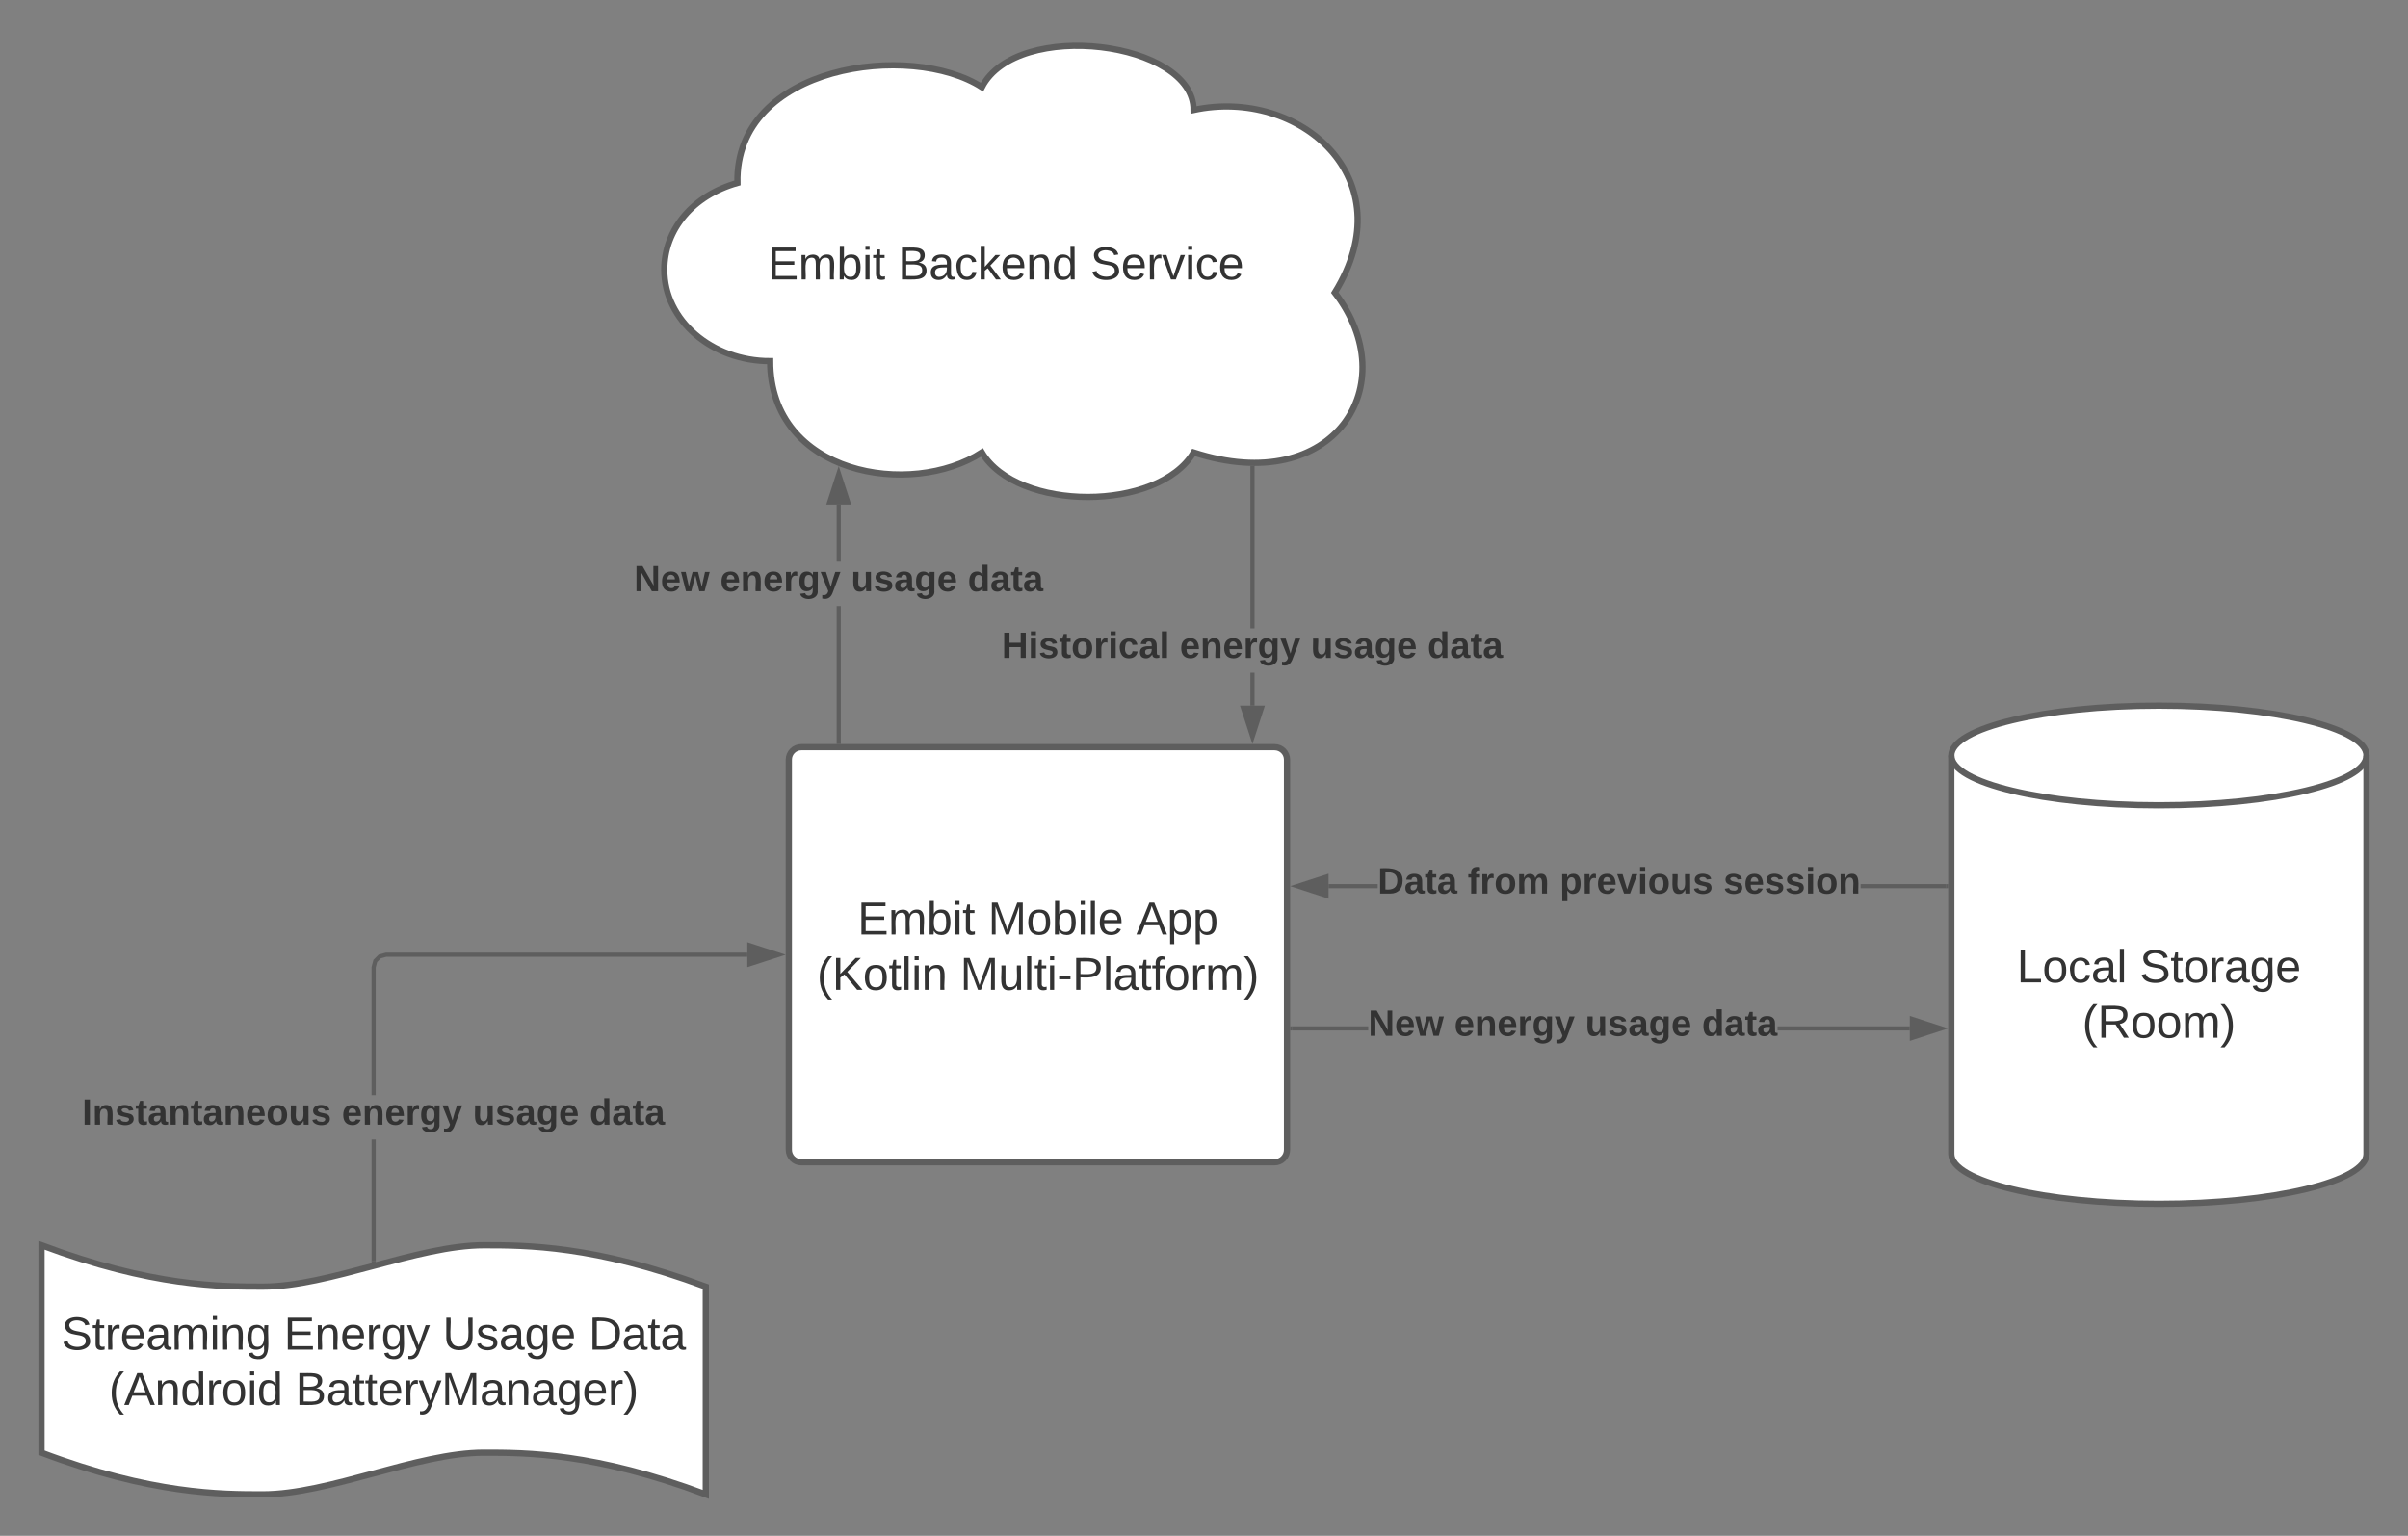 <svg xmlns="http://www.w3.org/2000/svg" xmlns:xlink="http://www.w3.org/1999/xlink" xmlns:lucid="lucid" width="1160" height="740"><rect width="100%" height="100%" fill="#808080" stroke="none"/><g transform="translate(-320 -100)" lucid:page-tab-id="0_0"><path d="M700 466c0-3.3 2.7-6 6-6h228c3.3 0 6 2.7 6 6v188c0 3.3-2.7 6-6 6H706c-3.3 0-6-2.7-6-6z" stroke="#5e5e5e" stroke-width="3" fill="#fff"/><use xlink:href="#a" transform="matrix(1,0,0,1,712,472) translate(21.117 78.278)"/><use xlink:href="#b" transform="matrix(1,0,0,1,712,472) translate(83.957 78.278)"/><use xlink:href="#c" transform="matrix(1,0,0,1,712,472) translate(155.377 78.278)"/><use xlink:href="#d" transform="matrix(1,0,0,1,712,472) translate(1.549 104.944)"/><use xlink:href="#e" transform="matrix(1,0,0,1,712,472) translate(70.5 104.944)"/><path d="M1460 656c0 13.25-44.77 24-100 24s-100-10.75-100-24V464c0-13.25 44.77-24 100-24s100 10.75 100 24z" stroke="#5e5e5e" stroke-width="3" fill="#fff"/><path d="M1460 464c0 13.25-44.77 24-100 24s-100-10.75-100-24" stroke="#5e5e5e" stroke-width="3" fill="none"/><use xlink:href="#f" transform="matrix(1,0,0,1,1265,493) translate(26.543 80.34)"/><use xlink:href="#g" transform="matrix(1,0,0,1,1265,493) translate(85.741 80.34)"/><use xlink:href="#h" transform="matrix(1,0,0,1,1265,493) translate(58.086 107.007)"/><path d="M691 274c-28.17 0-51-19.7-51-44 0-19.44 13.8-35.84 35.24-41.85C674 131 759 120 793 142c17-33 102-22 102 11 51-11 102 33 68 88 34 44 0 99-68 77-17 28.6-85 28.6-102 0-34 22-102 11-102-44z" stroke="#5e5e5e" stroke-width="3" fill="#fff"/><use xlink:href="#i" transform="matrix(1,0,0,1,645,125) translate(44.809 109.653)"/><use xlink:href="#j" transform="matrix(1,0,0,1,645,125) translate(107.648 109.653)"/><use xlink:href="#k" transform="matrix(1,0,0,1,645,125) translate(200.241 109.653)"/><path d="M725.04 457.5h-2v-65.53h2zm0-86.86h-2v-27.58h2z" fill="#5e5e5e"/><path d="M725.04 458.5h-2v-1.03h2zM728.67 342.06h-9.27l4.64-14.27z" fill="#5e5e5e"/><path d="M730.05 343.06h-12.02l6-18.5zm-9.27-2h6.52l-3.26-10.03z" fill="#5e5e5e"/><use xlink:href="#l" transform="matrix(1,0,0,1,625.447,370.64) translate(0 14.222)"/><use xlink:href="#m" transform="matrix(1,0,0,1,625.447,370.64) translate(41.432 14.222)"/><use xlink:href="#n" transform="matrix(1,0,0,1,625.447,370.64) translate(104.543 14.222)"/><use xlink:href="#o" transform="matrix(1,0,0,1,625.447,370.64) translate(160.741 14.222)"/><path d="M501 707.56h-2v-58.53h2zM680 561H506.13l-2.64.7-1.8 1.8-.7 2.63v61.57h-2v-61.83l.92-3.42 2.53-2.53 3.42-.92H680z" fill="#5e5e5e"/><path d="M501 708.3l-2 .5v-1.26h2zM695.26 560L681 564.64v-9.28z" fill="#5e5e5e"/><path d="M698.5 560l-18.5 6v-12zm-16.5 3.26l10.03-3.26-10.03-3.26z" fill="#5e5e5e"/><use xlink:href="#p" transform="matrix(1,0,0,1,359.58,627.701) translate(0 14.222)"/><use xlink:href="#q" transform="matrix(1,0,0,1,359.58,627.701) translate(125.086 14.222)"/><use xlink:href="#r" transform="matrix(1,0,0,1,359.58,627.701) translate(188.198 14.222)"/><use xlink:href="#s" transform="matrix(1,0,0,1,359.58,627.701) translate(244.395 14.222)"/><path d="M979.12 596.52H942.5v-2h36.62zm260.88 0h-63.7v-2h63.7z" fill="#5e5e5e"/><path d="M942.53 596.52h-1.03v-2h1.03zM1255.26 595.52l-14.26 4.64v-9.27z" fill="#5e5e5e"/><path d="M1258.5 595.52l-18.5 6.02V589.5zm-16.5 3.26l10.03-3.26-10.03-3.25z" fill="#5e5e5e"/><g><use xlink:href="#l" transform="matrix(1,0,0,1,979.124,584.858) translate(0 14.222)"/><use xlink:href="#m" transform="matrix(1,0,0,1,979.124,584.858) translate(41.432 14.222)"/><use xlink:href="#n" transform="matrix(1,0,0,1,979.124,584.858) translate(104.543 14.222)"/><use xlink:href="#o" transform="matrix(1,0,0,1,979.124,584.858) translate(160.741 14.222)"/></g><path d="M983.68 527.97H960v-2h23.68zm273.82 0h-41.18v-2h41.18z" fill="#5e5e5e"/><path d="M1258.5 527.97h-1.03v-2h1.03zM959 531.6l-14.26-4.63 14.26-4.63z" fill="#5e5e5e"/><path d="M960 533l-18.5-6.03 18.5-6zm-12.03-6.03l10.03 3.26v-6.5z" fill="#5e5e5e"/><g><use xlink:href="#t" transform="matrix(1,0,0,1,983.679,516.308) translate(0 14.222)"/><use xlink:href="#u" transform="matrix(1,0,0,1,983.679,516.308) translate(43.358 14.222)"/><use xlink:href="#v" transform="matrix(1,0,0,1,983.679,516.308) translate(87.704 14.222)"/><use xlink:href="#w" transform="matrix(1,0,0,1,983.679,516.308) translate(166.568 14.222)"/></g><path d="M924.34 440h-2v-15.9h2zm0-37.23h-2v-77.3h2z" fill="#5e5e5e"/><path d="M924.34 324.47v1.02h-2v-1.05zM923.34 455.26L918.7 441H928z" fill="#5e5e5e"/><path d="M923.34 458.5l-6-18.5h12zm-3.26-16.5l3.26 10.03L926.6 442z" fill="#5e5e5e"/><g><use xlink:href="#x" transform="matrix(1,0,0,1,802.577,402.773) translate(0 14.222)"/><use xlink:href="#m" transform="matrix(1,0,0,1,802.577,402.773) translate(85.778 14.222)"/><use xlink:href="#n" transform="matrix(1,0,0,1,802.577,402.773) translate(148.889 14.222)"/><use xlink:href="#o" transform="matrix(1,0,0,1,802.577,402.773) translate(205.086 14.222)"/></g><path d="M340 700c53.12 19.92 86.72 19.92 106.56 19.92 32 0 74.56-19.92 106.56-19.92 20.16 0 53.44 0 106.88 19.92V820c-53.44-20.04-86.72-20.04-106.88-20.04-32 0-74.56 20.04-106.56 20.04-19.84 0-53.44 0-106.56-20.04z" stroke="#5e5e5e" stroke-width="3" fill="#fff"/><g><use xlink:href="#y" transform="matrix(1,0,0,1,345,705) translate(4.568 45.278)"/><use xlink:href="#z" transform="matrix(1,0,0,1,345,705) translate(111.79 45.278)"/><use xlink:href="#A" transform="matrix(1,0,0,1,345,705) translate(188.272 45.278)"/><use xlink:href="#B" transform="matrix(1,0,0,1,345,705) translate(258.58 45.278)"/><use xlink:href="#C" transform="matrix(1,0,0,1,345,705) translate(27.438 71.944)"/><use xlink:href="#D" transform="matrix(1,0,0,1,345,705) translate(117.377 71.944)"/></g><defs><path fill="#333" d="M30 0v-248h187v28H63v79h144v27H63v87h162V0H30" id="E"/><path fill="#333" d="M210-169c-67 3-38 105-44 169h-31v-121c0-29-5-50-35-48C34-165 62-65 56 0H25l-1-190h30c1 10-1 24 2 32 10-44 99-50 107 0 11-21 27-35 58-36 85-2 47 119 55 194h-31v-121c0-29-5-49-35-48" id="F"/><path fill="#333" d="M115-194c53 0 69 39 70 98 0 66-23 100-70 100C84 3 66-7 56-30L54 0H23l1-261h32v101c10-23 28-34 59-34zm-8 174c40 0 45-34 45-75 0-40-5-75-45-74-42 0-51 32-51 76 0 43 10 73 51 73" id="G"/><path fill="#333" d="M24-231v-30h32v30H24zM24 0v-190h32V0H24" id="H"/><path fill="#333" d="M59-47c-2 24 18 29 38 22v24C64 9 27 4 27-40v-127H5v-23h24l9-43h21v43h35v23H59v120" id="I"/><g id="a"><use transform="matrix(0.062,0,0,0.062,0,0)" xlink:href="#E"/><use transform="matrix(0.062,0,0,0.062,14.815,0)" xlink:href="#F"/><use transform="matrix(0.062,0,0,0.062,33.272,0)" xlink:href="#G"/><use transform="matrix(0.062,0,0,0.062,45.617,0)" xlink:href="#H"/><use transform="matrix(0.062,0,0,0.062,50.494,0)" xlink:href="#I"/></g><path fill="#333" d="M240 0l2-218c-23 76-54 145-80 218h-23L58-218 59 0H30v-248h44l77 211c21-75 51-140 76-211h43V0h-30" id="J"/><path fill="#333" d="M100-194c62-1 85 37 85 99 1 63-27 99-86 99S16-35 15-95c0-66 28-99 85-99zM99-20c44 1 53-31 53-75 0-43-8-75-51-75s-53 32-53 75 10 74 51 75" id="K"/><path fill="#333" d="M24 0v-261h32V0H24" id="L"/><path fill="#333" d="M100-194c63 0 86 42 84 106H49c0 40 14 67 53 68 26 1 43-12 49-29l28 8c-11 28-37 45-77 45C44 4 14-33 15-96c1-61 26-98 85-98zm52 81c6-60-76-77-97-28-3 7-6 17-6 28h103" id="M"/><g id="b"><use transform="matrix(0.062,0,0,0.062,0,0)" xlink:href="#J"/><use transform="matrix(0.062,0,0,0.062,18.457,0)" xlink:href="#K"/><use transform="matrix(0.062,0,0,0.062,30.802,0)" xlink:href="#G"/><use transform="matrix(0.062,0,0,0.062,43.148,0)" xlink:href="#H"/><use transform="matrix(0.062,0,0,0.062,48.025,0)" xlink:href="#L"/><use transform="matrix(0.062,0,0,0.062,52.901,0)" xlink:href="#M"/></g><path fill="#333" d="M205 0l-28-72H64L36 0H1l101-248h38L239 0h-34zm-38-99l-47-123c-12 45-31 82-46 123h93" id="N"/><path fill="#333" d="M115-194c55 1 70 41 70 98S169 2 115 4C84 4 66-9 55-30l1 105H24l-1-265h31l2 30c10-21 28-34 59-34zm-8 174c40 0 45-34 45-75s-6-73-45-74c-42 0-51 32-51 76 0 43 10 73 51 73" id="O"/><g id="c"><use transform="matrix(0.062,0,0,0.062,0,0)" xlink:href="#N"/><use transform="matrix(0.062,0,0,0.062,14.815,0)" xlink:href="#O"/><use transform="matrix(0.062,0,0,0.062,27.16,0)" xlink:href="#O"/></g><path fill="#333" d="M87 75C49 33 22-17 22-94c0-76 28-126 65-167h31c-38 41-64 92-64 168S80 34 118 75H87" id="P"/><path fill="#333" d="M194 0L95-120 63-95V0H30v-248h33v124l119-124h40L117-140 236 0h-42" id="Q"/><path fill="#333" d="M117-194c89-4 53 116 60 194h-32v-121c0-31-8-49-39-48C34-167 62-67 57 0H25l-1-190h30c1 10-1 24 2 32 11-22 29-35 61-36" id="R"/><g id="d"><use transform="matrix(0.062,0,0,0.062,0,0)" xlink:href="#P"/><use transform="matrix(0.062,0,0,0.062,7.346,0)" xlink:href="#Q"/><use transform="matrix(0.062,0,0,0.062,22.16,0)" xlink:href="#K"/><use transform="matrix(0.062,0,0,0.062,34.506,0)" xlink:href="#I"/><use transform="matrix(0.062,0,0,0.062,40.679,0)" xlink:href="#L"/><use transform="matrix(0.062,0,0,0.062,45.556,0)" xlink:href="#H"/><use transform="matrix(0.062,0,0,0.062,50.432,0)" xlink:href="#R"/></g><path fill="#333" d="M84 4C-5 8 30-112 23-190h32v120c0 31 7 50 39 49 72-2 45-101 50-169h31l1 190h-30c-1-10 1-25-2-33-11 22-28 36-60 37" id="S"/><path fill="#333" d="M16-82v-28h88v28H16" id="T"/><path fill="#333" d="M30-248c87 1 191-15 191 75 0 78-77 80-158 76V0H30v-248zm33 125c57 0 124 11 124-50 0-59-68-47-124-48v98" id="U"/><path fill="#333" d="M141-36C126-15 110 5 73 4 37 3 15-17 15-53c-1-64 63-63 125-63 3-35-9-54-41-54-24 1-41 7-42 31l-33-3c5-37 33-52 76-52 45 0 72 20 72 64v82c-1 20 7 32 28 27v20c-31 9-61-2-59-35zM48-53c0 20 12 33 32 33 41-3 63-29 60-74-43 2-92-5-92 41" id="V"/><path fill="#333" d="M101-234c-31-9-42 10-38 44h38v23H63V0H32v-167H5v-23h27c-7-52 17-82 69-68v24" id="W"/><path fill="#333" d="M114-163C36-179 61-72 57 0H25l-1-190h30c1 12-1 29 2 39 6-27 23-49 58-41v29" id="X"/><path fill="#333" d="M33-261c38 41 65 92 65 168S71 34 33 75H2C39 34 66-17 66-93S39-220 2-261h31" id="Y"/><g id="e"><use transform="matrix(0.062,0,0,0.062,0,0)" xlink:href="#J"/><use transform="matrix(0.062,0,0,0.062,18.457,0)" xlink:href="#S"/><use transform="matrix(0.062,0,0,0.062,30.802,0)" xlink:href="#L"/><use transform="matrix(0.062,0,0,0.062,35.679,0)" xlink:href="#I"/><use transform="matrix(0.062,0,0,0.062,41.852,0)" xlink:href="#H"/><use transform="matrix(0.062,0,0,0.062,46.728,0)" xlink:href="#T"/><use transform="matrix(0.062,0,0,0.062,54.074,0)" xlink:href="#U"/><use transform="matrix(0.062,0,0,0.062,68.889,0)" xlink:href="#L"/><use transform="matrix(0.062,0,0,0.062,73.765,0)" xlink:href="#V"/><use transform="matrix(0.062,0,0,0.062,86.111,0)" xlink:href="#I"/><use transform="matrix(0.062,0,0,0.062,92.284,0)" xlink:href="#W"/><use transform="matrix(0.062,0,0,0.062,98.457,0)" xlink:href="#K"/><use transform="matrix(0.062,0,0,0.062,110.802,0)" xlink:href="#X"/><use transform="matrix(0.062,0,0,0.062,118.148,0)" xlink:href="#F"/><use transform="matrix(0.062,0,0,0.062,136.605,0)" xlink:href="#Y"/></g><path fill="#333" d="M30 0v-248h33v221h125V0H30" id="Z"/><path fill="#333" d="M96-169c-40 0-48 33-48 73s9 75 48 75c24 0 41-14 43-38l32 2c-6 37-31 61-74 61-59 0-76-41-82-99-10-93 101-131 147-64 4 7 5 14 7 22l-32 3c-4-21-16-35-41-35" id="aa"/><g id="f"><use transform="matrix(0.062,0,0,0.062,0,0)" xlink:href="#Z"/><use transform="matrix(0.062,0,0,0.062,12.346,0)" xlink:href="#K"/><use transform="matrix(0.062,0,0,0.062,24.691,0)" xlink:href="#aa"/><use transform="matrix(0.062,0,0,0.062,35.802,0)" xlink:href="#V"/><use transform="matrix(0.062,0,0,0.062,48.148,0)" xlink:href="#L"/></g><path fill="#333" d="M185-189c-5-48-123-54-124 2 14 75 158 14 163 119 3 78-121 87-175 55-17-10-28-26-33-46l33-7c5 56 141 63 141-1 0-78-155-14-162-118-5-82 145-84 179-34 5 7 8 16 11 25" id="ab"/><path fill="#333" d="M177-190C167-65 218 103 67 71c-23-6-38-20-44-43l32-5c15 47 100 32 89-28v-30C133-14 115 1 83 1 29 1 15-40 15-95c0-56 16-97 71-98 29-1 48 16 59 35 1-10 0-23 2-32h30zM94-22c36 0 50-32 50-73 0-42-14-75-50-75-39 0-46 34-46 75s6 73 46 73" id="ac"/><g id="g"><use transform="matrix(0.062,0,0,0.062,0,0)" xlink:href="#ab"/><use transform="matrix(0.062,0,0,0.062,14.815,0)" xlink:href="#I"/><use transform="matrix(0.062,0,0,0.062,20.988,0)" xlink:href="#K"/><use transform="matrix(0.062,0,0,0.062,33.333,0)" xlink:href="#X"/><use transform="matrix(0.062,0,0,0.062,40.679,0)" xlink:href="#V"/><use transform="matrix(0.062,0,0,0.062,53.025,0)" xlink:href="#ac"/><use transform="matrix(0.062,0,0,0.062,65.37,0)" xlink:href="#M"/></g><path fill="#333" d="M233-177c-1 41-23 64-60 70L243 0h-38l-65-103H63V0H30v-248c88 3 205-21 203 71zM63-129c60-2 137 13 137-47 0-61-80-42-137-45v92" id="ad"/><g id="h"><use transform="matrix(0.062,0,0,0.062,0,0)" xlink:href="#P"/><use transform="matrix(0.062,0,0,0.062,7.346,0)" xlink:href="#ad"/><use transform="matrix(0.062,0,0,0.062,23.333,0)" xlink:href="#K"/><use transform="matrix(0.062,0,0,0.062,35.679,0)" xlink:href="#K"/><use transform="matrix(0.062,0,0,0.062,48.025,0)" xlink:href="#F"/><use transform="matrix(0.062,0,0,0.062,66.481,0)" xlink:href="#Y"/></g><g id="i"><use transform="matrix(0.062,0,0,0.062,0,0)" xlink:href="#E"/><use transform="matrix(0.062,0,0,0.062,14.815,0)" xlink:href="#F"/><use transform="matrix(0.062,0,0,0.062,33.272,0)" xlink:href="#G"/><use transform="matrix(0.062,0,0,0.062,45.617,0)" xlink:href="#H"/><use transform="matrix(0.062,0,0,0.062,50.494,0)" xlink:href="#I"/></g><path fill="#333" d="M160-131c35 5 61 23 61 61C221 17 115-2 30 0v-248c76 3 177-17 177 60 0 33-19 50-47 57zm-97-11c50-1 110 9 110-42 0-47-63-36-110-37v79zm0 115c55-2 124 14 124-45 0-56-70-42-124-44v89" id="ae"/><path fill="#333" d="M143 0L79-87 56-68V0H24v-261h32v163l83-92h37l-77 82L181 0h-38" id="af"/><path fill="#333" d="M85-194c31 0 48 13 60 33l-1-100h32l1 261h-30c-2-10 0-23-3-31C134-8 116 4 85 4 32 4 16-35 15-94c0-66 23-100 70-100zm9 24c-40 0-46 34-46 75 0 40 6 74 45 74 42 0 51-32 51-76 0-42-9-74-50-73" id="ag"/><g id="j"><use transform="matrix(0.062,0,0,0.062,0,0)" xlink:href="#ae"/><use transform="matrix(0.062,0,0,0.062,14.815,0)" xlink:href="#V"/><use transform="matrix(0.062,0,0,0.062,27.16,0)" xlink:href="#aa"/><use transform="matrix(0.062,0,0,0.062,38.272,0)" xlink:href="#af"/><use transform="matrix(0.062,0,0,0.062,49.383,0)" xlink:href="#M"/><use transform="matrix(0.062,0,0,0.062,61.728,0)" xlink:href="#R"/><use transform="matrix(0.062,0,0,0.062,74.074,0)" xlink:href="#ag"/></g><path fill="#333" d="M108 0H70L1-190h34L89-25l56-165h34" id="ah"/><g id="k"><use transform="matrix(0.062,0,0,0.062,0,0)" xlink:href="#ab"/><use transform="matrix(0.062,0,0,0.062,14.815,0)" xlink:href="#M"/><use transform="matrix(0.062,0,0,0.062,27.16,0)" xlink:href="#X"/><use transform="matrix(0.062,0,0,0.062,34.506,0)" xlink:href="#ah"/><use transform="matrix(0.062,0,0,0.062,45.617,0)" xlink:href="#H"/><use transform="matrix(0.062,0,0,0.062,50.494,0)" xlink:href="#aa"/><use transform="matrix(0.062,0,0,0.062,61.605,0)" xlink:href="#M"/></g><path fill="#333" d="M175 0L67-191c6 58 2 128 3 191H24v-248h59L193-55c-6-58-2-129-3-193h46V0h-61" id="ai"/><path fill="#333" d="M185-48c-13 30-37 53-82 52C43 2 14-33 14-96s30-98 90-98c62 0 83 45 84 108H66c0 31 8 55 39 56 18 0 30-7 34-22zm-45-69c5-46-57-63-70-21-2 6-4 13-4 21h74" id="aj"/><path fill="#333" d="M231 0h-52l-39-155L100 0H48L-1-190h46L77-45c9-52 24-97 36-145h53l37 145 32-145h46" id="ak"/><g id="l"><use transform="matrix(0.049,0,0,0.049,0,0)" xlink:href="#ai"/><use transform="matrix(0.049,0,0,0.049,12.79,0)" xlink:href="#aj"/><use transform="matrix(0.049,0,0,0.049,22.667,0)" xlink:href="#ak"/></g><path fill="#333" d="M135-194c87-1 58 113 63 194h-50c-7-57 23-157-34-157-59 0-34 97-39 157H25l-1-190h47c2 12-1 28 3 38 12-26 28-41 61-42" id="al"/><path fill="#333" d="M135-150c-39-12-60 13-60 57V0H25l-1-190h47c2 13-1 29 3 40 6-28 27-53 61-41v41" id="am"/><path fill="#333" d="M195-6C206 82 75 100 31 46c-4-6-6-13-8-21l49-6c3 16 16 24 34 25 40 0 42-37 40-79-11 22-30 35-61 35-53 0-70-43-70-97 0-56 18-96 73-97 30 0 46 14 59 34l2-30h47zm-90-29c32 0 41-27 41-63 0-35-9-62-40-62-32 0-39 29-40 63 0 36 9 62 39 62" id="an"/><path fill="#333" d="M123 10C108 53 80 86 19 72V37c35 8 53-11 59-39L3-190h52l48 148c12-52 28-100 44-148h51" id="ao"/><g id="m"><use transform="matrix(0.049,0,0,0.049,0,0)" xlink:href="#aj"/><use transform="matrix(0.049,0,0,0.049,9.877,0)" xlink:href="#al"/><use transform="matrix(0.049,0,0,0.049,20.691,0)" xlink:href="#aj"/><use transform="matrix(0.049,0,0,0.049,30.568,0)" xlink:href="#am"/><use transform="matrix(0.049,0,0,0.049,37.481,0)" xlink:href="#an"/><use transform="matrix(0.049,0,0,0.049,48.296,0)" xlink:href="#ao"/></g><path fill="#333" d="M85 4C-2 5 27-109 22-190h50c7 57-23 150 33 157 60-5 35-97 40-157h50l1 190h-47c-2-12 1-28-3-38-12 25-28 42-61 42" id="ap"/><path fill="#333" d="M137-138c1-29-70-34-71-4 15 46 118 7 119 86 1 83-164 76-172 9l43-7c4 19 20 25 44 25 33 8 57-30 24-41C81-84 22-81 20-136c-2-80 154-74 161-7" id="aq"/><path fill="#333" d="M133-34C117-15 103 5 69 4 32 3 11-16 11-54c-1-60 55-63 116-61 1-26-3-47-28-47-18 1-26 9-28 27l-52-2c7-38 36-58 82-57s74 22 75 68l1 82c-1 14 12 18 25 15v27c-30 8-71 5-69-32zm-48 3c29 0 43-24 42-57-32 0-66-3-65 30 0 17 8 27 23 27" id="ar"/><g id="n"><use transform="matrix(0.049,0,0,0.049,0,0)" xlink:href="#ap"/><use transform="matrix(0.049,0,0,0.049,10.815,0)" xlink:href="#aq"/><use transform="matrix(0.049,0,0,0.049,20.691,0)" xlink:href="#ar"/><use transform="matrix(0.049,0,0,0.049,30.568,0)" xlink:href="#an"/><use transform="matrix(0.049,0,0,0.049,41.383,0)" xlink:href="#aj"/></g><path fill="#333" d="M88-194c31-1 46 15 58 34l-1-101h50l1 261h-48c-2-10 0-23-3-31C134-8 116 4 84 4 32 4 16-41 15-95c0-56 19-97 73-99zm17 164c33 0 40-30 41-66 1-37-9-64-41-64s-38 30-39 65c0 43 13 65 39 65" id="as"/><path fill="#333" d="M115-3C79 11 28 4 28-45v-112H4v-33h27l15-45h31v45h36v33H77v99c-1 23 16 31 38 25v30" id="at"/><g id="o"><use transform="matrix(0.049,0,0,0.049,0,0)" xlink:href="#as"/><use transform="matrix(0.049,0,0,0.049,10.815,0)" xlink:href="#ar"/><use transform="matrix(0.049,0,0,0.049,20.691,0)" xlink:href="#at"/><use transform="matrix(0.049,0,0,0.049,26.568,0)" xlink:href="#ar"/></g><path fill="#333" d="M24 0v-248h52V0H24" id="au"/><path fill="#333" d="M110-194c64 0 96 36 96 99 0 64-35 99-97 99-61 0-95-36-95-99 0-62 34-99 96-99zm-1 164c35 0 45-28 45-65 0-40-10-65-43-65-34 0-45 26-45 65 0 36 10 65 43 65" id="av"/><g id="p"><use transform="matrix(0.049,0,0,0.049,0,0)" xlink:href="#au"/><use transform="matrix(0.049,0,0,0.049,4.938,0)" xlink:href="#al"/><use transform="matrix(0.049,0,0,0.049,15.753,0)" xlink:href="#aq"/><use transform="matrix(0.049,0,0,0.049,25.63,0)" xlink:href="#at"/><use transform="matrix(0.049,0,0,0.049,31.506,0)" xlink:href="#ar"/><use transform="matrix(0.049,0,0,0.049,41.383,0)" xlink:href="#al"/><use transform="matrix(0.049,0,0,0.049,52.198,0)" xlink:href="#at"/><use transform="matrix(0.049,0,0,0.049,58.074,0)" xlink:href="#ar"/><use transform="matrix(0.049,0,0,0.049,67.951,0)" xlink:href="#al"/><use transform="matrix(0.049,0,0,0.049,78.765,0)" xlink:href="#aj"/><use transform="matrix(0.049,0,0,0.049,88.642,0)" xlink:href="#av"/><use transform="matrix(0.049,0,0,0.049,99.457,0)" xlink:href="#ap"/><use transform="matrix(0.049,0,0,0.049,110.272,0)" xlink:href="#aq"/></g><g id="q"><use transform="matrix(0.049,0,0,0.049,0,0)" xlink:href="#aj"/><use transform="matrix(0.049,0,0,0.049,9.877,0)" xlink:href="#al"/><use transform="matrix(0.049,0,0,0.049,20.691,0)" xlink:href="#aj"/><use transform="matrix(0.049,0,0,0.049,30.568,0)" xlink:href="#am"/><use transform="matrix(0.049,0,0,0.049,37.481,0)" xlink:href="#an"/><use transform="matrix(0.049,0,0,0.049,48.296,0)" xlink:href="#ao"/></g><g id="r"><use transform="matrix(0.049,0,0,0.049,0,0)" xlink:href="#ap"/><use transform="matrix(0.049,0,0,0.049,10.815,0)" xlink:href="#aq"/><use transform="matrix(0.049,0,0,0.049,20.691,0)" xlink:href="#ar"/><use transform="matrix(0.049,0,0,0.049,30.568,0)" xlink:href="#an"/><use transform="matrix(0.049,0,0,0.049,41.383,0)" xlink:href="#aj"/></g><g id="s"><use transform="matrix(0.049,0,0,0.049,0,0)" xlink:href="#as"/><use transform="matrix(0.049,0,0,0.049,10.815,0)" xlink:href="#ar"/><use transform="matrix(0.049,0,0,0.049,20.691,0)" xlink:href="#at"/><use transform="matrix(0.049,0,0,0.049,26.568,0)" xlink:href="#ar"/></g><path fill="#333" d="M24-248c120-7 223 5 221 122C244-46 201 0 124 0H24v-248zM76-40c74 7 117-18 117-86 0-67-45-88-117-82v168" id="aw"/><g id="t"><use transform="matrix(0.049,0,0,0.049,0,0)" xlink:href="#aw"/><use transform="matrix(0.049,0,0,0.049,12.79,0)" xlink:href="#ar"/><use transform="matrix(0.049,0,0,0.049,22.667,0)" xlink:href="#at"/><use transform="matrix(0.049,0,0,0.049,28.543,0)" xlink:href="#ar"/></g><path fill="#333" d="M121-226c-27-7-43 5-38 36h38v33H83V0H34v-157H6v-33h28c-9-59 32-81 87-68v32" id="ax"/><path fill="#333" d="M220-157c-53 9-28 100-34 157h-49v-107c1-27-5-49-29-50C55-147 81-57 75 0H25l-1-190h47c2 12-1 28 3 38 10-53 101-56 108 0 13-22 24-43 59-42 82 1 51 116 57 194h-49v-107c-1-25-5-48-29-50" id="ay"/><g id="u"><use transform="matrix(0.049,0,0,0.049,0,0)" xlink:href="#ax"/><use transform="matrix(0.049,0,0,0.049,5.877,0)" xlink:href="#am"/><use transform="matrix(0.049,0,0,0.049,12.79,0)" xlink:href="#av"/><use transform="matrix(0.049,0,0,0.049,23.605,0)" xlink:href="#ay"/></g><path fill="#333" d="M135-194c53 0 70 44 70 98 0 56-19 98-73 100-31 1-45-17-59-34 3 33 2 69 2 105H25l-1-265h48c2 10 0 23 3 31 11-24 29-35 60-35zM114-30c33 0 39-31 40-66 0-38-9-64-40-64-56 0-55 130 0 130" id="az"/><path fill="#333" d="M128 0H69L1-190h53L99-40l48-150h52" id="aA"/><path fill="#333" d="M25-224v-37h50v37H25zM25 0v-190h50V0H25" id="aB"/><g id="v"><use transform="matrix(0.049,0,0,0.049,0,0)" xlink:href="#az"/><use transform="matrix(0.049,0,0,0.049,10.815,0)" xlink:href="#am"/><use transform="matrix(0.049,0,0,0.049,17.728,0)" xlink:href="#aj"/><use transform="matrix(0.049,0,0,0.049,27.605,0)" xlink:href="#aA"/><use transform="matrix(0.049,0,0,0.049,37.481,0)" xlink:href="#aB"/><use transform="matrix(0.049,0,0,0.049,42.42,0)" xlink:href="#av"/><use transform="matrix(0.049,0,0,0.049,53.235,0)" xlink:href="#ap"/><use transform="matrix(0.049,0,0,0.049,64.049,0)" xlink:href="#aq"/></g><g id="w"><use transform="matrix(0.049,0,0,0.049,0,0)" xlink:href="#aq"/><use transform="matrix(0.049,0,0,0.049,9.877,0)" xlink:href="#aj"/><use transform="matrix(0.049,0,0,0.049,19.753,0)" xlink:href="#aq"/><use transform="matrix(0.049,0,0,0.049,29.63,0)" xlink:href="#aq"/><use transform="matrix(0.049,0,0,0.049,39.506,0)" xlink:href="#aB"/><use transform="matrix(0.049,0,0,0.049,44.444,0)" xlink:href="#av"/><use transform="matrix(0.049,0,0,0.049,55.259,0)" xlink:href="#al"/></g><path fill="#333" d="M186 0v-106H76V0H24v-248h52v99h110v-99h50V0h-50" id="aC"/><path fill="#333" d="M190-63c-7 42-38 67-86 67-59 0-84-38-90-98-12-110 154-137 174-36l-49 2c-2-19-15-32-35-32-30 0-35 28-38 64-6 74 65 87 74 30" id="aD"/><path fill="#333" d="M25 0v-261h50V0H25" id="aE"/><g id="x"><use transform="matrix(0.049,0,0,0.049,0,0)" xlink:href="#aC"/><use transform="matrix(0.049,0,0,0.049,12.79,0)" xlink:href="#aB"/><use transform="matrix(0.049,0,0,0.049,17.728,0)" xlink:href="#aq"/><use transform="matrix(0.049,0,0,0.049,27.605,0)" xlink:href="#at"/><use transform="matrix(0.049,0,0,0.049,33.481,0)" xlink:href="#av"/><use transform="matrix(0.049,0,0,0.049,44.296,0)" xlink:href="#am"/><use transform="matrix(0.049,0,0,0.049,51.21,0)" xlink:href="#aB"/><use transform="matrix(0.049,0,0,0.049,56.148,0)" xlink:href="#aD"/><use transform="matrix(0.049,0,0,0.049,66.025,0)" xlink:href="#ar"/><use transform="matrix(0.049,0,0,0.049,75.901,0)" xlink:href="#aE"/></g><g id="y"><use transform="matrix(0.062,0,0,0.062,0,0)" xlink:href="#ab"/><use transform="matrix(0.062,0,0,0.062,14.815,0)" xlink:href="#I"/><use transform="matrix(0.062,0,0,0.062,20.988,0)" xlink:href="#X"/><use transform="matrix(0.062,0,0,0.062,28.333,0)" xlink:href="#M"/><use transform="matrix(0.062,0,0,0.062,40.679,0)" xlink:href="#V"/><use transform="matrix(0.062,0,0,0.062,53.025,0)" xlink:href="#F"/><use transform="matrix(0.062,0,0,0.062,71.481,0)" xlink:href="#H"/><use transform="matrix(0.062,0,0,0.062,76.358,0)" xlink:href="#R"/><use transform="matrix(0.062,0,0,0.062,88.704,0)" xlink:href="#ac"/></g><path fill="#333" d="M179-190L93 31C79 59 56 82 12 73V49c39 6 53-20 64-50L1-190h34L92-34l54-156h33" id="aF"/><g id="z"><use transform="matrix(0.062,0,0,0.062,0,0)" xlink:href="#E"/><use transform="matrix(0.062,0,0,0.062,14.815,0)" xlink:href="#R"/><use transform="matrix(0.062,0,0,0.062,27.16,0)" xlink:href="#M"/><use transform="matrix(0.062,0,0,0.062,39.506,0)" xlink:href="#X"/><use transform="matrix(0.062,0,0,0.062,46.852,0)" xlink:href="#ac"/><use transform="matrix(0.062,0,0,0.062,59.198,0)" xlink:href="#aF"/></g><path fill="#333" d="M232-93c-1 65-40 97-104 97C67 4 28-28 28-90v-158h33c8 89-33 224 67 224 102 0 64-133 71-224h33v155" id="aG"/><path fill="#333" d="M135-143c-3-34-86-38-87 0 15 53 115 12 119 90S17 21 10-45l28-5c4 36 97 45 98 0-10-56-113-15-118-90-4-57 82-63 122-42 12 7 21 19 24 35" id="aH"/><g id="A"><use transform="matrix(0.062,0,0,0.062,0,0)" xlink:href="#aG"/><use transform="matrix(0.062,0,0,0.062,15.988,0)" xlink:href="#aH"/><use transform="matrix(0.062,0,0,0.062,27.099,0)" xlink:href="#V"/><use transform="matrix(0.062,0,0,0.062,39.444,0)" xlink:href="#ac"/><use transform="matrix(0.062,0,0,0.062,51.79,0)" xlink:href="#M"/></g><path fill="#333" d="M30-248c118-7 216 8 213 122C240-48 200 0 122 0H30v-248zM63-27c89 8 146-16 146-99s-60-101-146-95v194" id="aI"/><g id="B"><use transform="matrix(0.062,0,0,0.062,0,0)" xlink:href="#aI"/><use transform="matrix(0.062,0,0,0.062,15.988,0)" xlink:href="#V"/><use transform="matrix(0.062,0,0,0.062,28.333,0)" xlink:href="#I"/><use transform="matrix(0.062,0,0,0.062,34.506,0)" xlink:href="#V"/></g><g id="C"><use transform="matrix(0.062,0,0,0.062,0,0)" xlink:href="#P"/><use transform="matrix(0.062,0,0,0.062,7.346,0)" xlink:href="#N"/><use transform="matrix(0.062,0,0,0.062,22.16,0)" xlink:href="#R"/><use transform="matrix(0.062,0,0,0.062,34.506,0)" xlink:href="#ag"/><use transform="matrix(0.062,0,0,0.062,46.852,0)" xlink:href="#X"/><use transform="matrix(0.062,0,0,0.062,54.198,0)" xlink:href="#K"/><use transform="matrix(0.062,0,0,0.062,66.543,0)" xlink:href="#H"/><use transform="matrix(0.062,0,0,0.062,71.42,0)" xlink:href="#ag"/></g><g id="D"><use transform="matrix(0.062,0,0,0.062,0,0)" xlink:href="#ae"/><use transform="matrix(0.062,0,0,0.062,14.815,0)" xlink:href="#V"/><use transform="matrix(0.062,0,0,0.062,27.16,0)" xlink:href="#I"/><use transform="matrix(0.062,0,0,0.062,33.333,0)" xlink:href="#I"/><use transform="matrix(0.062,0,0,0.062,39.506,0)" xlink:href="#M"/><use transform="matrix(0.062,0,0,0.062,51.852,0)" xlink:href="#X"/><use transform="matrix(0.062,0,0,0.062,59.198,0)" xlink:href="#aF"/><use transform="matrix(0.062,0,0,0.062,70.309,0)" xlink:href="#J"/><use transform="matrix(0.062,0,0,0.062,88.765,0)" xlink:href="#V"/><use transform="matrix(0.062,0,0,0.062,101.111,0)" xlink:href="#R"/><use transform="matrix(0.062,0,0,0.062,113.457,0)" xlink:href="#V"/><use transform="matrix(0.062,0,0,0.062,125.802,0)" xlink:href="#ac"/><use transform="matrix(0.062,0,0,0.062,138.148,0)" xlink:href="#M"/><use transform="matrix(0.062,0,0,0.062,150.494,0)" xlink:href="#X"/><use transform="matrix(0.062,0,0,0.062,157.84,0)" xlink:href="#Y"/></g></defs></g></svg>